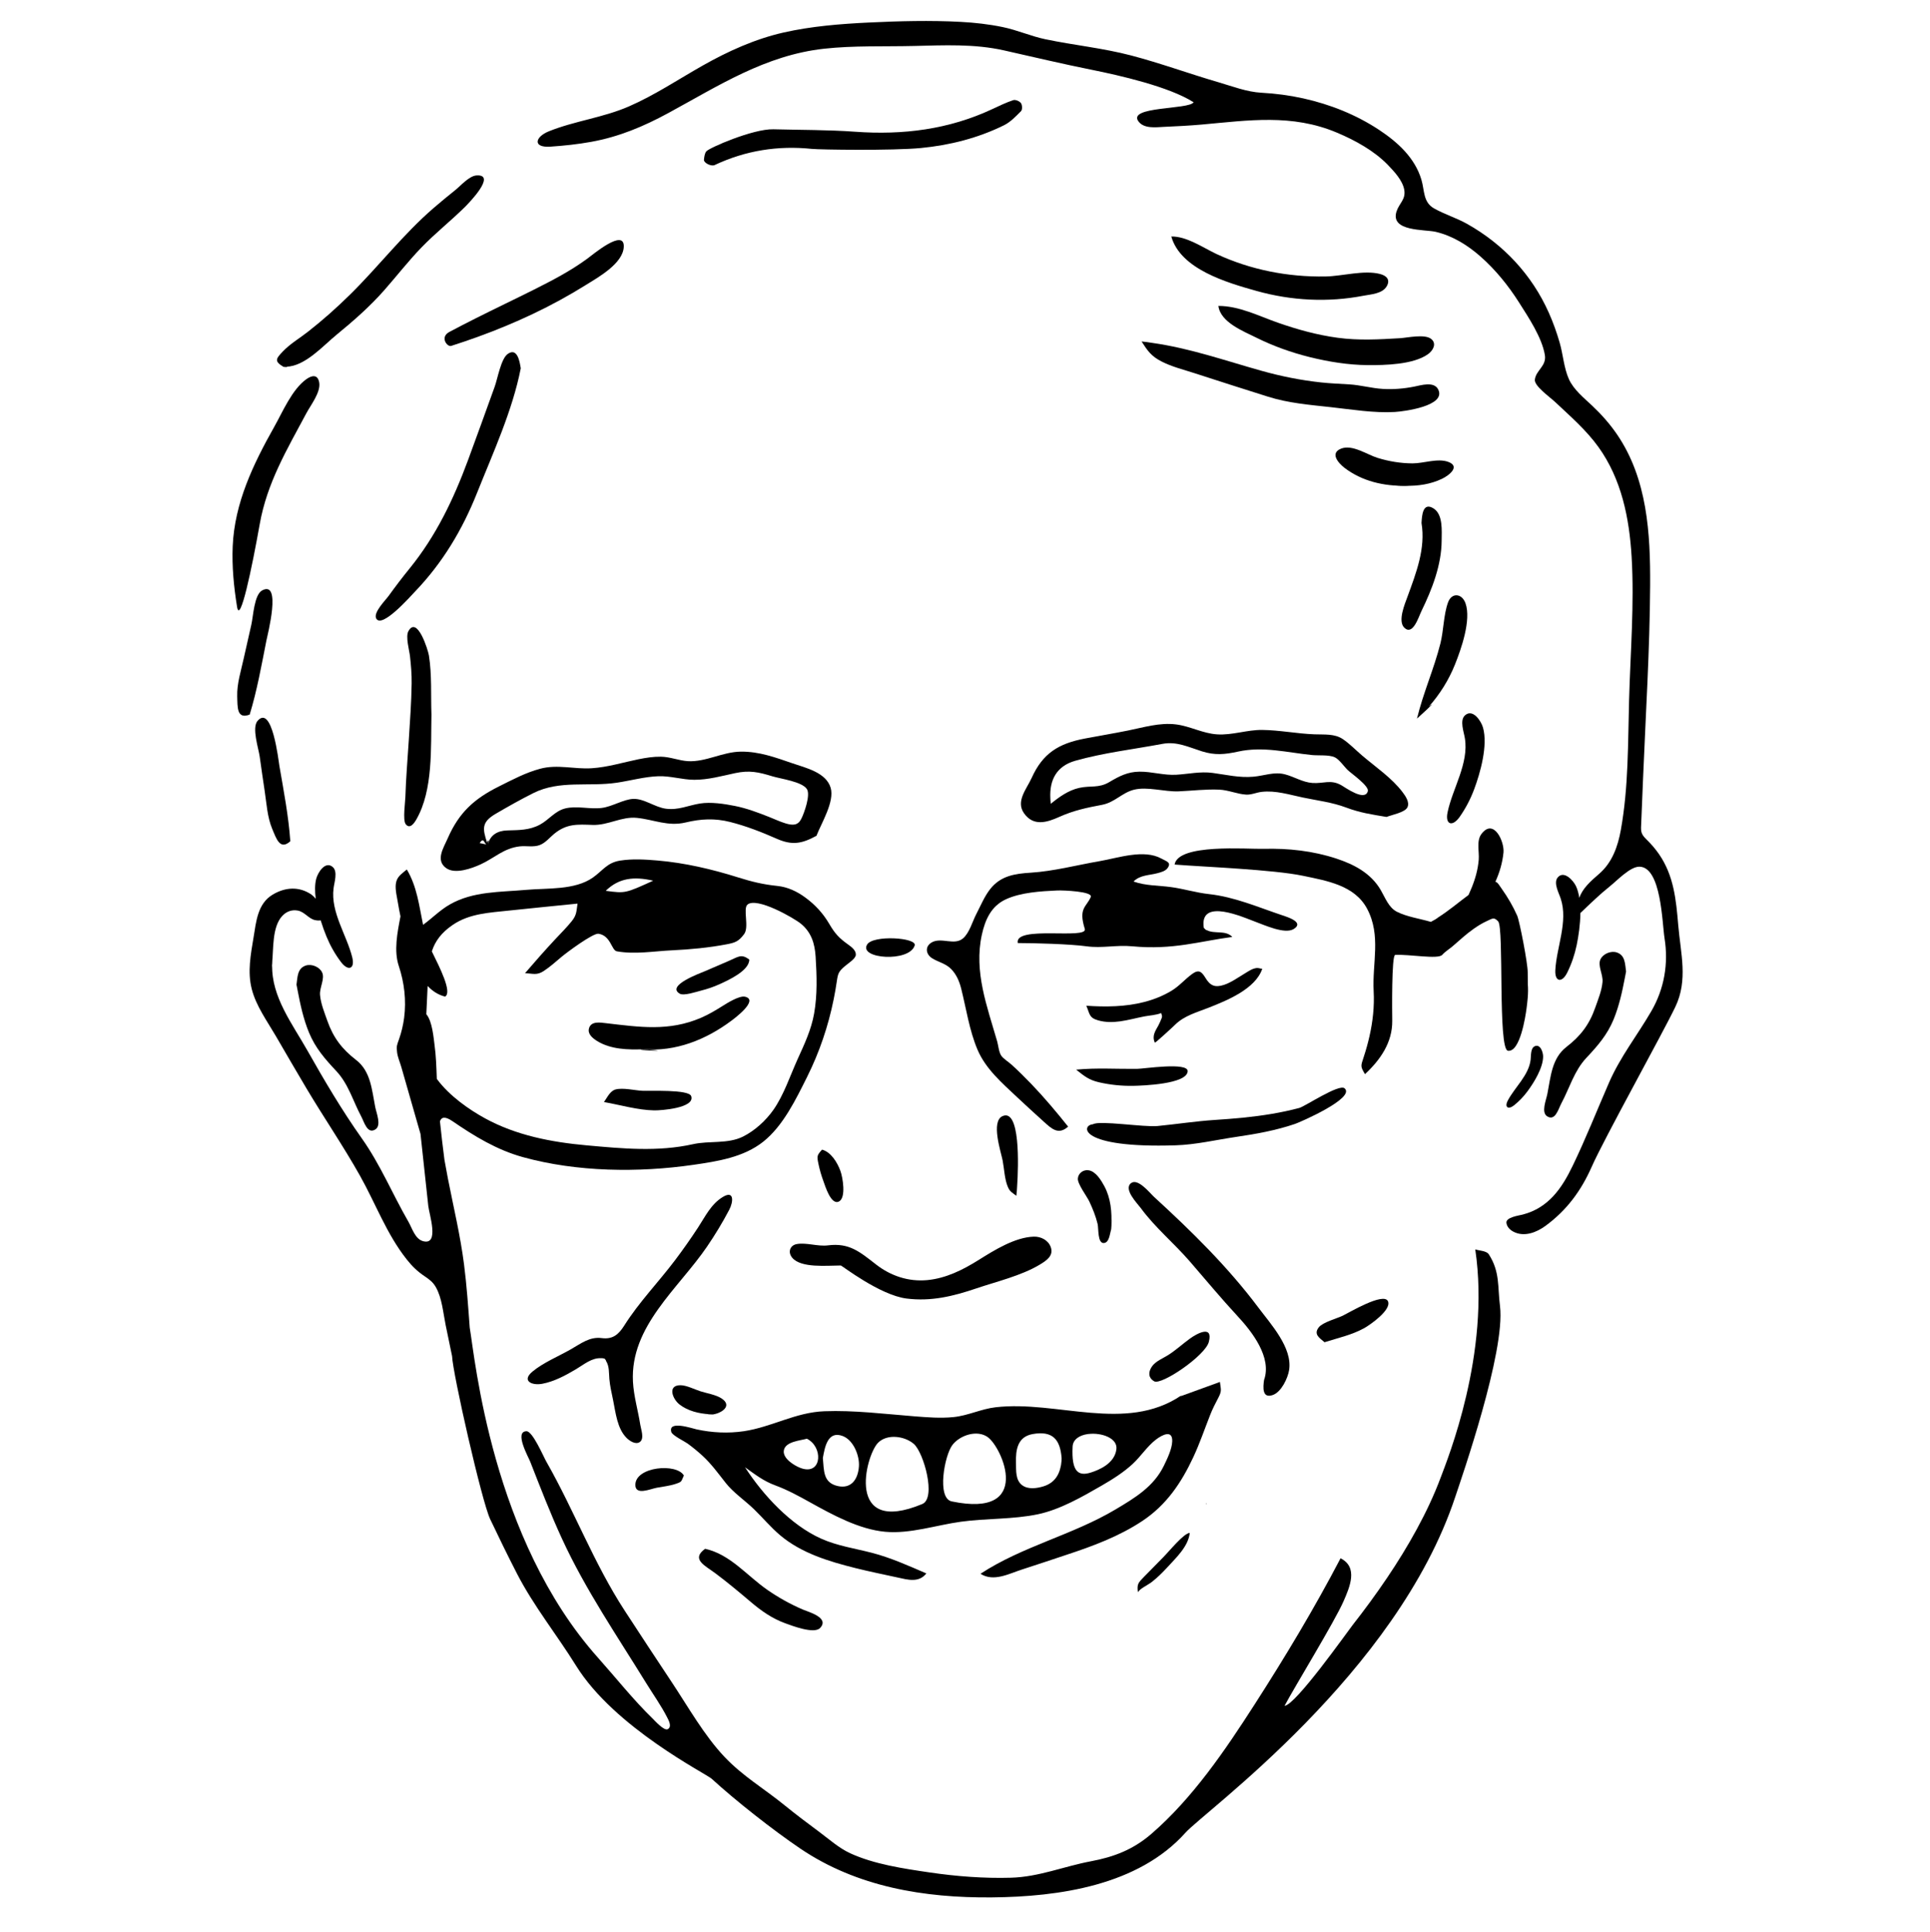 <?xml version="1.0" encoding="utf-8"?>
<!-- Generator: Adobe Illustrator 16.0.0, SVG Export Plug-In . SVG Version: 6.00 Build 0)  -->
<!DOCTYPE svg PUBLIC "-//W3C//DTD SVG 1.1//EN" "http://www.w3.org/Graphics/SVG/1.1/DTD/svg11.dtd">
<svg version="1.1" id="Layer_1" xmlns="http://www.w3.org/2000/svg" xmlns:xlink="http://www.w3.org/1999/xlink" x="0px" y="0px"
	 width="334.536px" height="334.9px" viewBox="0 0 334.536 334.9" enable-background="new 0 0 334.536 334.9" xml:space="preserve">
<g>
	<path d="M175.645,17.358c-1.236,0.407-2.42,0.983-3.604,1.536c-7.568,3.552-15.528,4.543-23.809,3.943
		c-4.719-0.342-9.462-0.299-14.195-0.426c-3.496-0.092-11.147,3.229-11.617,3.836c-0.287,0.373-0.35,0.956-0.402,1.455
		c-0.055,0.519,1.248,1.194,1.848,0.914c5.364-2.526,10.993-3.417,16.877-2.803c1.309,0.138,13.93,0.326,18.896-0.154
		c4.983-0.483,9.851-1.709,14.377-3.939c1.129-0.557,2.071-1.551,2.979-2.469c0.235-0.242,0.203-1.061-0.027-1.379
		C176.723,17.539,176.008,17.239,175.645,17.358z"/>
	<path d="M290.898,160.398c-0.369-4.381-0.758-8.578-3.325-12.307c-0.625-0.906-1.345-1.748-2.136-2.516
		c-1.142-1.105-1.015-1.49-0.944-3.16c0.104-2.53,0.207-5.059,0.312-7.588c0.457-11.09,1.159-22.215,1.221-33.312
		c0.052-9.055-0.478-18.489-5.739-26.204c-1.24-1.815-2.691-3.452-4.289-4.961c-1.438-1.352-3.228-2.788-4.054-4.619
		c-0.87-1.943-1.01-4.286-1.601-6.333c-0.512-1.766-1.129-3.502-1.879-5.18c-2.934-6.597-7.895-11.885-14.182-15.414
		c-1.836-1.029-3.908-1.65-5.721-2.68c-1.912-1.083-1.621-3.106-2.184-4.98c-1.133-3.786-4.09-6.475-7.287-8.598
		c-4.01-2.658-8.514-4.451-13.201-5.492c-2.408-0.533-4.805-0.844-7.264-0.979c-2.515-0.139-4.998-1.105-7.402-1.809
		c-5.076-1.479-10.057-3.314-15.17-4.654c-4.908-1.286-9.891-1.773-14.828-2.803c-2.521-0.526-4.896-1.598-7.434-2.12
		c-2.396-0.495-4.832-0.769-7.273-0.898c-5.269-0.284-10.664-0.139-15.931,0.114c-4.92,0.238-9.949,0.639-14.762,1.729
		c-4.957,1.125-9.642,3.252-14.051,5.748c-4.242,2.404-8.26,5.1-12.748,7.062c-4.509,1.966-9.382,2.508-13.879,4.316
		c-2.435,0.979-2.861,2.88,0.27,2.664c2.357-0.161,4.712-0.41,7.035-0.829c4.834-0.872,9.088-2.661,13.381-4.991
		c8.76-4.762,16.861-10.039,27.015-11.16c5.13-0.564,10.388-0.353,15.544-0.476c5.257-0.123,10.487-0.392,15.66,0.772
		c5.063,1.14,10.079,2.334,15.176,3.359c4.838,0.972,13.459,2.938,17.668,5.633c-0.813,1.303-11.597,0.661-9.535,3.35
		c0.978,1.267,3.009,0.975,4.367,0.913c2.185-0.096,4.373-0.207,6.556-0.399c8.151-0.729,15.645-1.893,23.45,1.398
		c3.129,1.316,6.429,3.125,8.812,5.579c1.103,1.137,2.55,2.685,2.851,4.281c0.326,1.732-0.854,2.347-1.326,3.794
		c-1.153,3.537,4.916,3.1,6.789,3.545c2.949,0.695,5.56,2.327,7.81,4.32c2.58,2.284,4.783,5.011,6.629,7.918
		c1.623,2.561,3.973,6.07,4.479,9.108c0.322,1.935-1.527,2.614-1.734,4.27c-0.139,1.103,2.588,3.007,3.566,3.929
		c2.615,2.465,5.357,4.834,7.465,7.772c3.99,5.56,5.344,12.299,5.744,19.022c0.484,8.172-0.211,16.555-0.438,24.734
		c-0.211,7.554-0.088,15.164-1.433,22.621c-0.516,2.868-1.502,5.66-3.771,7.614c-1.471,1.268-2.891,2.531-3.424,4.16
		c-0.119-0.73-0.293-1.418-0.564-2.006c-0.461-1.006-2.113-2.834-3.191-1.521c-0.779,0.949,0.242,2.724,0.537,3.679
		c1.303,3.959-0.74,8.405-0.943,12.385c-0.104,2.061,1.164,2.227,2.056,0.434c0.752-1.516,1.301-3.125,1.646-4.781
		c0.318-1.532,0.621-3.575,0.644-5.563c1.688-1.608,3.34-3.223,5.168-4.682c1.187-0.943,3.444-3.359,5.045-3.352
		c3.821,0.02,3.955,9.811,4.371,12.391c0.707,4.417-0.043,8.788-2.293,12.665c-2.438,4.201-5.375,7.89-7.334,12.394
		c-2.099,4.821-3.998,9.644-6.287,14.389c-1.896,3.938-4.203,7.31-8.679,8.474c-0.646,0.168-2.952,0.461-2.813,1.449
		c0.101,0.698,0.621,1.204,1.214,1.516c1.866,0.975,3.998,0.127,5.532-0.992c3.69-2.691,6.211-6.113,8.037-10.26
		c2.162-4.904,12.326-23.166,14.496-27.723C292.625,169.896,291.312,165.309,290.898,160.398z"/>
	<path d="M47.155,166.985c-0.009,0.129,0.014,0.252,0.01,0.379C47.211,166.788,47.252,166.04,47.155,166.985z"/>
	<path d="M114.549,131.183c-1.299-0.021-2.588,0.185-3.859,0.44c-2.708,0.551-5.341,1.38-8.113,1.561
		c-3.05,0.199-5.926-0.718-8.943,0.088c-2.527,0.672-4.809,1.901-7.131,3.057c-4.31,2.145-6.943,4.531-8.895,9.002
		c-0.726,1.666-2.166,3.802-0.27,5.168c1.548,1.113,4.436,0.055,5.984-0.655c2.385-1.095,4.008-2.804,6.772-3.114
		c1.146-0.131,2.37,0.184,3.464-0.23c1.01-0.385,1.713-1.305,2.527-1.967c2.181-1.77,4.031-1.615,6.658-1.523
		c2.657,0.093,5.022-1.501,7.668-1.221c2.98,0.313,5.356,1.527,8.426,0.799c2.656-0.635,5.049-0.762,7.726-0.085
		c2.738,0.69,5.472,1.755,8.052,2.896c2.68,1.188,4.359,0.885,6.908-0.503c0.833-2.181,3.165-5.909,2.461-8.313
		c-0.779-2.668-4.324-3.463-6.597-4.246c-2.974-1.021-5.783-2.066-8.981-2.031c-3.158,0.038-6.049,1.82-9.156,1.654
		C117.657,131.859,116.185,131.207,114.549,131.183z M83.134,146.156c0.722-1.053,0.729-0.062,1.163,0.237
		C83.907,146.316,83.522,146.236,83.134,146.156z M127.42,134.033c2.484-0.53,4.056-0.188,6.455,0.549
		c1.463,0.449,5.177,0.918,5.998,2.234c0.627,0.998-0.438,4.051-0.976,5.131c-0.587,1.174-1.467,1.174-2.728,0.799
		c-0.979-0.293-1.93-0.754-2.879-1.125c-1.92-0.758-3.859-1.49-5.888-1.896c-1.862-0.373-4.186-0.727-6.079-0.423
		c-2.074,0.334-3.721,1.183-5.902,0.897c-1.881-0.244-3.747-1.75-5.609-1.701c-1.693,0.047-3.679,1.338-5.51,1.568
		c-2.085,0.264-4.316-0.416-6.336,0.088c-1.786,0.444-2.823,1.98-4.397,2.817c-1.847,0.983-3.651,0.931-5.668,0.995
		c-1.651,0.055-2.94,0.771-3.352,2.484h-0.005v-0.004c0.005,0,0.005,0.004,0.005,0.004c0.272-1.142-0.05-0.754-0.123-0.373
		c-0.787-2.403-0.995-3.545,1.521-5.012c2.143-1.252,4.301-2.473,6.521-3.582c4.554-2.273,9.5-1.061,14.441-1.789
		c2.358-0.351,4.854-1.049,7.221-1.125c2.089-0.07,4.119,0.609,6.205,0.617C122.717,135.199,125.11,134.527,127.42,134.033z"/>
	<path d="M188.07,128.031c-4.598,0.871-7.315,2.558-9.25,6.838c-0.86,1.906-2.78,4.021-1.334,6.103
		c1.63,2.339,3.976,1.617,6.13,0.646c2.454-1.108,4.776-1.598,7.407-2.092c2.192-0.416,3.431-2.074,5.502-2.611
		c2.345-0.604,5.312,0.38,7.771,0.275c2.35-0.1,4.69-0.398,7.047-0.296c1.59,0.073,3.109,0.769,4.635,0.86
		c0.926,0.059,1.773-0.364,2.699-0.473c2.445-0.287,4.826,0.496,7.191,0.986c2.495,0.52,5.062,0.825,7.465,1.73
		c2.403,0.906,4.475,1.211,7.004,1.63c0.826-0.343,3.186-0.769,3.617-1.667c0.432-0.895-0.355-1.985-0.859-2.653
		c-1.834-2.427-4.668-4.351-6.973-6.31c-1.105-0.94-2.189-2.077-3.396-2.885c-1.41-0.939-3.172-0.744-4.892-0.81
		c-3.024-0.11-6.03-0.726-9.047-0.761c-2.651-0.03-5.176,0.941-7.824,0.769c-2.496-0.161-4.676-1.421-7.123-1.725
		c-2.84-0.354-5.575,0.515-8.33,1.063C193.036,127.148,190.545,127.562,188.07,128.031z M208.342,130.255
		c2.238,0.71,3.992,0.541,6.242,0.046c4.371-0.956,8.494,0.156,12.838,0.596c1.121,0.11,2.897-0.076,3.922,0.379
		c0.77,0.346,1.648,1.637,2.27,2.231c0.59,0.567,3.725,2.757,3.479,3.651c-0.508,1.854-3.903-0.642-4.61-1.037
		c-1.844-1.036-3.08-0.245-5-0.383c-1.683-0.119-3.137-1.071-4.741-1.494c-1.894-0.496-3.609,0.246-5.507,0.41
		c-2.455,0.211-4.649-0.342-7.055-0.66c-2.128-0.284-4.171,0.195-6.281,0.318c-2.187,0.131-4.235-0.557-6.397-0.533
		c-2.043,0.022-3.51,0.787-5.215,1.801c-1.847,1.103-3.252,0.572-5.232,1.014c-1.859,0.415-3.469,1.57-4.916,2.754
		c-0.051-0.384-0.072-0.703-0.08-0.994c-0.154-3.104,1.057-5.541,4.328-6.467c4.898-1.387,10.127-1.992,15.125-2.93
		C203.973,128.5,205.988,129.51,208.342,130.255z"/>
	<path d="M197.877,59.199c1.039,1.628,1.662,2.55,3.479,3.479c1.77,0.906,3.789,1.398,5.676,2.013
		c4.242,1.382,8.498,2.734,12.756,4.078c3.564,1.125,7.201,1.413,10.902,1.82c3.637,0.399,7.418,1.04,11.082,0.833
		c1.48-0.084,9.039-1.029,7.496-3.943c-0.742-1.402-2.957-0.688-4.129-0.457c-1.812,0.36-3.637,0.511-5.479,0.399
		c-1.943-0.119-3.812-0.661-5.75-0.783c-1.632-0.104-3.261-0.158-4.89-0.335c-3.506-0.376-6.974-1.071-10.367-2.023
		c-6.42-1.801-12.44-3.928-19.026-4.85C199.213,59.356,198.654,59.279,197.877,59.199z"/>
	<path d="M90.265,63.853c-0.165-1.045-0.562-3.706-2.269-2.484c-1.156,0.825-1.748,4.281-2.244,5.656
		c-1.543,4.258-3.061,8.521-4.635,12.768C78.601,86.582,75.58,92.91,70.992,98.56c-1.261,1.552-2.467,3.134-3.634,4.755
		c-0.542,0.752-2.688,2.875-2.149,3.904c0.959,1.839,5.963-3.859,6.781-4.716c4.77-5,8.155-10.664,10.701-17.058
		C85.458,78.51,88.833,71.179,90.265,63.853z"/>
	<path d="M45.018,90.871c1.275-7.185,4.708-12.906,8.087-19.234c0.741-1.39,2.515-3.644,2.228-5.311
		c-0.254-1.471-1.274-1.271-2.228-0.591c-2.496,1.789-4.097,5.652-5.583,8.286c-3.628,6.443-6.861,13.168-7.186,20.675
		c-0.148,3.514,0.193,7.031,0.754,10.5C41.601,108.355,43.644,98.605,45.018,90.871z"/>
	<path d="M49.139,63.599c0.775,0.073,0.732,0.023,0.514-0.026c3.241-0.081,6.371-3.648,8.66-5.519
		c2.93-2.396,5.791-4.903,8.299-7.749c2.165-2.462,4.162-5.042,6.443-7.403c2.369-2.458,5.038-4.562,7.465-6.95
		c0.641-0.63,5.648-5.733,2.102-5.542c-1.299,0.073-2.75,1.782-3.717,2.554c-1.279,1.021-2.543,2.062-3.779,3.13
		c-5.279,4.562-9.484,10.088-14.441,14.969c-2.322,2.288-4.762,4.462-7.334,6.47c-1.424,1.114-3.041,2.059-4.297,3.368
		C47.772,62.236,47.538,62.632,49.139,63.599z"/>
	<path d="M239.223,47.503c-2.791-0.733-6.582,0.38-9.457,0.43c-6.506,0.111-12.984-1.141-18.895-3.897
		c1.354,0.634,5.528,2.596-0.074-0.031c-0.438-0.207-0.375-0.176-0.078-0.042c-2.357-1.125-5.068-3.007-7.689-2.964
		c1.586,5.668,9.65,8.006,14.781,9.442c6.031,1.689,12.363,2.02,18.52,0.829c1.308-0.253,3.275-0.33,4.039-1.647
		C240.995,48.543,240.411,47.813,239.223,47.503z"/>
	<path d="M210.872,44.039c-0.06-0.027-0.105-0.05-0.152-0.073c0.025,0.012,0.053,0.026,0.08,0.042
		C210.822,44.015,210.85,44.027,210.872,44.039z"/>
	<path d="M231.866,58.557c-3.546-0.479-6.98-1.429-10.353-2.61c-3.394-1.188-6.714-2.911-10.322-2.911
		c0.343,2.834,4.334,4.389,6.595,5.511c2.934,1.455,6.03,2.564,9.207,3.355c3.286,0.814,6.692,1.367,10.079,1.395
		c2.988,0.022,7.878-0.081,10.431-1.882c0.897-0.634,1.561-1.832,0.592-2.638c-1.105-0.922-4.145-0.224-5.422-0.146
		C239.027,58.849,235.51,59.05,231.866,58.557z"/>
	<path d="M101.754,44.876c-2.899,2.12-6.041,3.752-9.243,5.356c-3.337,1.675-6.712,3.271-10.045,4.95
		c-1.532,0.771-3.062,1.559-4.577,2.365c-1.701,0.906-0.361,2.635,0.307,2.423c1.532-0.491,3.062-1.01,4.574-1.555
		c3.268-1.183,6.48-2.508,9.619-4.001c3.141-1.494,6.205-3.161,9.154-5.004c2.101-1.31,6.451-3.71,6.578-6.612
		C108.267,39.48,102.704,44.184,101.754,44.876z"/>
	<path d="M271.521,181.499c-2.539,1.959-2.724,5.15-3.308,8.139c-0.211,1.082-1.121,3.209-0.026,3.896
		c1.397,0.875,1.929-1.275,2.459-2.268c1.42-2.65,2.211-5.611,4.312-7.854c1.961-2.093,3.633-3.992,4.74-6.69
		c0.951-2.318,1.486-4.775,1.955-7.234c0.059-0.283,0.119-0.617,0.203-1.057c-0.188-1.3-0.119-2.825-1.625-3.316
		c-0.979-0.318-2.35,0.219-2.812,1.193c-0.522,1.1,0.47,2.635,0.355,3.922c-0.131,1.516-0.76,3.026-1.26,4.453
		C275.488,177.622,273.971,179.606,271.521,181.499z"/>
	<path d="M55.833,168.579c-0.461-0.973-1.836-1.514-2.815-1.195c-1.505,0.492-1.437,2.023-1.624,3.318
		c0.081,0.436,0.146,0.766,0.204,1.055c0.468,2.457,1.002,4.914,1.955,7.234c1.108,2.699,2.78,4.6,4.741,6.693
		c2.102,2.237,2.893,5.198,4.312,7.852c0.53,0.986,1.061,3.141,2.458,2.266c1.095-0.688,0.185-2.812-0.026-3.895
		c-0.588-2.988-0.772-6.182-3.307-8.141c-2.449-1.89-3.967-3.877-4.996-6.816c-0.499-1.426-1.129-2.939-1.259-4.455
		C55.364,171.211,56.351,169.676,55.833,168.579z"/>
	<path d="M70.267,138.164c-0.022,0.854-0.472,3.998,0.042,4.693c0.727,0.985,1.501-0.174,1.852-0.783
		c2.953-5.131,2.496-12.478,2.625-18.188c-0.123-3.371,0.092-6.904-0.438-10.24c-0.157-0.99-2.039-6.979-3.562-4.214
		c-0.519,0.94,0.168,3.33,0.279,4.315c0.174,1.578,0.312,3.15,0.288,4.742c-0.046,3.299-0.292,6.605-0.499,9.896
		C70.651,131.644,70.364,134.904,70.267,138.164z"/>
	<path d="M243.607,84.213C239.146,84.304,246.432,84.298,243.607,84.213L243.607,84.213z"/>
	<path d="M251.032,80.073c-1.841-0.68-4.271,0.269-6.201,0.261c-2.062-0.011-4.105-0.349-6.07-0.959
		c-1.807-0.562-4.352-2.362-6.291-1.602c-2.02,0.791-0.469,2.538,0.605,3.355c3.034,2.305,6.778,3.161,10.536,3.088
		c2.17,0.062,4.367-0.265,6.332-1.206C251.195,82.412,253.167,80.86,251.032,80.073z"/>
	<path d="M243.424,108.83c1.479,1.426,2.469-1.877,2.961-2.891c1.836-3.768,3.484-7.994,3.502-12.239
		c0.008-1.65,0.262-4.492-1.387-5.545c-1.908-1.217-2.031,1.271-2.105,2.512c0.734,4.428-0.93,8.658-2.416,12.74
		C243.504,104.715,242.23,107.682,243.424,108.83z"/>
	<path d="M44.65,124.967c-1.041,1.189,0.165,4.766,0.365,6.201c0.28,1.988,0.562,3.982,0.864,5.968
		c0.326,2.14,0.453,4.521,1.294,6.528c0.737,1.759,1.354,3.785,3.149,2.181c-0.304-4.37-1.148-8.729-1.89-13.044
		C48.271,131.841,47.177,122.07,44.65,124.967z"/>
	<path d="M45.45,102.349c-1.398,0.74-1.552,4.509-1.879,5.925c-0.449,1.959-0.898,3.918-1.328,5.883
		c-0.461,2.117-1.195,4.383-1.125,6.56c0.061,1.905-0.088,4.021,2.162,3.164c1.278-4.188,2.051-8.56,2.902-12.856
		C46.372,110.059,48.843,100.549,45.45,102.349z"/>
	<path d="M250.988,104.449c-0.771,2.144-0.752,4.854-1.315,7.097c-1.113,4.424-2.998,8.612-4.06,13.032
		c3.041-2.741,2.89-2.76,2.06-2.076c1.899-2.146,3.438-4.598,4.512-7.27c1.086-2.703,2.865-7.754,1.836-10.648
		C253.396,102.841,251.627,102.683,250.988,104.449z"/>
	<path d="M260.532,148.549C260.497,148.896,260.484,149.035,260.532,148.549L260.532,148.549z"/>
	<path d="M260.639,147.457c-0.008,0.089-0.021,0.195-0.035,0.334c-0.016,0.174-0.029,0.312-0.041,0.435
		C260.588,147.961,260.616,147.673,260.639,147.457z"/>
	<path d="M253,141.633c1.037-1.475,1.875-3.076,2.508-4.762c1.088-2.896,2.424-7.661,1.545-10.744
		c-0.322-1.133-1.764-3.322-3.115-2.116c-0.975,0.872-0.188,2.903-0.029,3.959c0.729,4.374-2.145,8.722-3,12.876
		C250.467,142.996,251.775,143.371,253,141.633z"/>
	<path d="M262.459,191.606c0.858-0.691,1.625-1.494,2.283-2.379c1.135-1.521,2.729-4.103,2.733-6.062
		c0.004-0.724-0.474-2.254-1.476-1.774c-0.723,0.35-0.604,1.68-0.69,2.327c-0.313,2.699-2.742,4.773-3.955,7.072
		C260.734,191.978,261.438,192.424,262.459,191.606z"/>
	<path d="M261.372,182.161c2.106,0.311,3.057-5.988,3.231-7.344c0.119-0.912,0.356-2.639,0.219-4.193
		c0.005-0.998-0.021-1.801-0.018-2.064c0.018-1.537-1.419-8.887-1.812-9.79c-0.728-1.654-1.646-3.217-2.691-4.688
		c-0.5-0.703-0.672-1.092-1.096-1.223c0.729-1.604,1.229-3.312,1.401-5.067c0.187-1.854-1.683-6.025-3.812-3.222
		c-0.914,1.201-0.361,3.07-0.478,4.465c-0.14,1.697-0.588,3.299-1.228,4.869c-0.106,0.262-0.321,0.727-0.537,1.248
		c-1.75,1.299-3.418,2.719-5.26,3.892c-0.213,0.18-0.594,0.43-1.271,0.778c-1.854-0.553-4.16-0.875-5.883-1.752
		c-1.423-0.721-2.007-2.391-2.813-3.776c-1.697-2.908-4.595-4.429-7.691-5.45c-4.061-1.336-8.342-1.801-12.6-1.688
		c-2.855,0.078-14.834-0.947-15.431,2.728c5.242,0.411,17.106,0.868,22.271,1.95c4.142,0.871,8.943,1.646,11.105,5.73
		c2.453,4.635,0.855,9.395,1.125,14.299c0.143,2.621-0.15,5.248-0.73,7.807c-0.274,1.213-0.612,2.414-1.002,3.6
		c-0.514,1.572-0.584,1.576,0.229,2.951c2.66-2.486,4.769-5.49,4.724-9.266c-0.017-1.383-0.132-11.363,0.51-11.406
		c2.408-0.146,7.428,0.805,8.146-0.004c0.496-0.561,1.261-1.029,1.836-1.52c1.177-1.014,2.312-2.079,3.582-2.973
		c0.72-0.506,1.459-0.971,2.259-1.34c1.067-0.492,1.291-0.76,2.026,0.02C260.723,160.836,259.613,181.903,261.372,182.161z"/>
	<path d="M258.096,217.506c0.09,0.136,0.246,0.377,0.357,0.556C258.377,217.942,258.273,217.776,258.096,217.506z"/>
	<path d="M258.454,218.058C258.646,218.356,258.588,218.267,258.454,218.058L258.454,218.058z"/>
	<path d="M258.055,217.446L258.055,217.446c0.02,0.025,0.021,0.039,0.041,0.061C258.086,217.489,258.066,217.458,258.055,217.446z"
		/>
	<path d="M258.055,217.442C258.004,217.366,258.02,217.385,258.055,217.442c-0.4-0.611-1.73-0.629-2.34-0.84
		c2.666,18.047-4.842,36.451-5.99,39.535c-2.23,5.995-5.689,12.055-9.262,17.354c-1.896,2.813-3.912,5.562-6.006,8.231
		c-0.982,1.26-9.906,13.904-11.801,14.004c1.784-3.354,8.704-14.641,10.227-18.131c1.045-2.4,2.604-5.897-0.521-7.443
		c-4.578,8.744-9.555,17.027-14.893,25.334c-5.084,7.914-10.727,16.247-17.908,22.452c-3.131,2.702-6.445,3.985-10.453,4.737
		c-4.682,0.881-9.029,2.715-13.859,2.854c-4.733,0.135-9.539-0.238-14.217-0.931c-4.471-0.659-9.521-1.407-13.66-3.309
		c-1.97-0.906-3.689-2.463-5.426-3.748c-2-1.481-3.988-2.984-5.925-4.555c-3.667-2.988-7.192-4.988-10.444-8.414
		c-3.507-3.697-6.302-8.674-9.127-12.926c-2.742-4.123-5.461-8.265-8.164-12.414c-5.35-8.213-8.732-17.318-13.572-25.812
		c-0.537-0.945-2.391-5.326-3.463-5.299c-2.153,0.057,0.354,4.5,0.664,5.299c1.764,4.496,3.5,9.012,5.526,13.398
		c4.085,8.848,9.513,16.762,14.604,25.029c1.205,1.953,2.596,3.897,3.629,5.948c0.203,0.406,0.867,1.562,0.061,1.982
		c-0.633,0.329-2.254-1.494-2.58-1.812c-3.397-3.297-6.332-7.025-9.484-10.559c-18.409-20.605-21.332-51.84-22.25-57.252
		c-0.269-3.654-0.521-7.312-0.986-10.951c-0.641-5.006-1.812-9.879-2.784-14.826c-0.215-1.094-0.407-2.195-0.61-3.295
		c-0.287-2.227-0.553-4.453-0.782-6.686c0.229-0.697,0.825-0.947,2.165-0.029c3.83,2.625,7.707,4.992,12.228,6.24
		c9.347,2.584,20.015,2.715,29.556,1.328c4.187-0.607,8.68-1.301,12.09-4.008c3.451-2.74,5.666-7.359,7.599-11.226
		c2.131-4.271,3.667-8.793,4.612-13.476c0.211-1.039,0.392-2.088,0.545-3.141c0.195-1.352,0.342-1.682,1.387-2.58
		c0.583-0.504,1.881-1.291,1.908-1.988c0.031-0.766-0.76-1.355-1.294-1.738c-1.595-1.137-2.3-1.875-3.329-3.633
		c-1.057-1.806-2.408-3.269-4.094-4.517c-1.459-1.08-3.088-1.858-4.908-2.043c-2.415-0.246-4.416-0.729-6.743-1.463
		c-4.535-1.429-9.276-2.542-14.021-2.944c-2.115-0.182-4.354-0.318-6.465,0.016c-2.271,0.359-2.984,1.713-4.721,2.938
		c-3.145,2.215-7.914,1.805-11.566,2.135c-4.535,0.41-9.178,0.219-13.229,2.529c-1.725,0.984-3.057,2.385-4.646,3.533
		c-0.676-3.287-1.043-6.62-2.817-9.596c-0.933,0.807-1.739,1.226-1.905,2.504c-0.134,1.045,0.23,2.404,0.389,3.422
		c0.114,0.74,0.271,1.475,0.418,2.207c-0.549,2.83-1.172,5.969-0.293,8.598c0.961,2.881,1.317,5.969,0.926,8.982
		c-0.166,1.264-0.461,2.512-0.883,3.709c-0.379,1.071-0.469,1.185-0.338,2.289c0.101,0.83,0.508,1.748,0.737,2.549
		c0.986,3.418,1.97,6.832,2.938,10.258c0.125,0.441,0.252,0.888,0.384,1.328c0.444,4.162,0.909,8.326,1.348,12.488
		c0.146,1.407,1.97,6.819-0.853,6.12c-1.44-0.356-1.936-2.245-2.584-3.37c-2.75-4.769-4.881-9.943-8.068-14.439
		c-3.463-4.893-6.505-10.045-9.449-15.26c-2.582-4.569-6.24-9.312-6.105-14.781c-0.042,0.539-0.084,0.923-0.012-0.379
		c0.261-2.424-0.031-6.229,1.75-8.161c0.719-0.779,1.666-1.133,2.707-0.938c1.19,0.223,1.885,1.434,3.006,1.656
		c0.404,0.08,0.715,0.084,0.953,0.032c0.326,1.058,0.691,2.048,1.033,2.869c0.649,1.562,1.486,3.041,2.512,4.39
		c1.209,1.594,2.427,1.197,1.936-0.812c-0.945-3.869-3.781-7.854-3.245-11.988c0.111-0.995,0.783-2.93-0.161-3.717
		c-1.31-1.087-2.584,1.019-2.854,2.089c-0.25,1.006-0.234,2.196-0.073,3.428c-0.265-0.311-0.526-0.568-0.737-0.713
		c-2.135-1.467-4.57-1.302-6.742,0.008c-2.604,1.566-2.851,4.668-3.303,7.41c-0.492,2.958-1.068,5.967-0.318,8.924
		c0.752,2.969,2.676,5.588,4.197,8.203c1.762,3.022,3.51,6.059,5.303,9.063c3.029,5.092,6.39,9.99,9.289,15.16
		c2.729,4.869,4.593,10.08,8.099,14.5c0.979,1.235,1.854,2.062,3.103,2.905c0.812,0.55,1.43,1.007,1.928,1.882
		c1.076,1.891,1.269,4.481,1.697,6.565c0.369,1.795,0.741,3.588,1.114,5.385c0.115,3.011,5.153,25.222,6.604,28.267
		c1.514,3.178,3.046,6.347,4.662,9.474c2.918,5.649,6.867,10.522,10.227,15.932c6.708,10.801,22.537,18.711,23.508,19.604
		c4.17,3.82,10.625,8.896,15.36,12.101c9.838,6.657,21.508,8.569,33.192,8.463c11.653-0.105,25.387-2.07,33.575-11.222
		c3.361-3.756,36.593-27.582,46.75-58.19c1.113-3.353,8.714-25.17,7.767-33.07C259.57,223.086,260.027,220.487,258.055,217.442
		L258.055,217.442z M113.221,152.679c-4.846,2.209-4.846,2.209-8.227,1.756C107.284,152.195,109.899,151.916,113.221,152.679z
		 M75.309,181.049c-0.139-0.985-0.361-4.008-1.413-5.219c0.069-1.631,0.153-3.269,0.229-4.897c0.814,0.858,1.791,1.539,3.031,1.84
		c1.262-0.742-0.938-5.056-2.305-7.838c0.58-1.784,1.646-3.237,3.609-4.581c2.922-2.005,6.412-2.128,9.83-2.5
		c3.937-0.431,7.881-0.791,11.819-1.201c-0.206,1.319-0.126,1.942-0.983,3.018c-0.891,1.117-1.938,2.143-2.91,3.188
		c-1.786,1.917-3.502,3.868-5.207,5.852c1.375,0.07,2.047,0.412,3.232-0.367c1.084-0.711,2.077-1.598,3.062-2.432
		c0.96-0.814,5.506-4.178,6.438-4.035c2.146,0.329,2.243,2.878,3.18,3.048c3.138,0.562,6.375-0.021,9.555-0.174
		c3.184-0.152,6.371-0.449,9.504-1.047c1.417-0.273,2.055-0.48,3.012-1.779c0.897-1.222-0.246-4.399,0.567-5.097
		c1.604-1.375,8.037,2.31,9.258,3.308c1.824,1.49,2.412,3.441,2.558,5.724c0.207,3.268,0.314,6.619-0.262,9.854
		c-0.494,2.802-1.678,5.302-2.846,7.873c-1.307,2.879-2.393,6.228-4.212,8.824c-1.302,1.854-3.222,3.608-5.257,4.627
		c-2.649,1.323-5.829,0.688-8.663,1.319c-6.121,1.363-12.242,0.763-18.443,0.205c-6.083-0.547-12.215-1.721-17.625-4.686
		c-2.745-1.502-6.19-3.891-8.353-6.836C75.642,185.024,75.584,183.01,75.309,181.049z"/>
	<path d="M211.225,242.229c0.596-1.152,0.377-1.379,0.23-2.65c-2.285,0.83-4.564,1.664-6.853,2.492
		c0.067-0.062,0.135-0.123,0.207-0.18c-0.017,0.004-0.029,0.008-0.041,0.008c-0.013,0.012-0.022,0.021-0.035,0.039
		c-9.631,6.492-21.517,0.787-32.168,2.031c-2.502,0.288-4.758,1.448-7.283,1.702c-2.267,0.229-4.531,0.041-6.789-0.135
		c-5.149-0.404-10.445-1.076-15.61-0.879c-5.003,0.19-9.116,2.743-13.958,3.463c-2.723,0.401-5.506,0.262-8.19-0.322
		c-0.795-0.174-4.973-1.614-4.374,0.457c0.178,0.604,2.327,1.638,2.83,2.007c0.883,0.646,1.736,1.344,2.547,2.086
		c1.577,1.448,2.745,3.082,4.062,4.75c1.316,1.67,3.318,3.02,4.869,4.521c1.543,1.491,2.93,3.172,4.572,4.553
		c3.676,3.099,8.479,4.539,13.061,5.683c2.4,0.6,4.826,1.088,7.242,1.617c1.77,0.385,3.713,0.979,5.025-0.699
		c-3.095-1.332-6.193-2.734-9.466-3.578c-2.957-0.766-5.959-1.191-8.774-2.451c-5.271-2.357-10.08-7.564-13.193-12.375
		c1.747,1.24,3.168,2.381,5.261,3.148c2.085,0.768,4.04,1.836,5.979,2.914c3.916,2.174,8.521,4.709,13.06,5.123
		c4.315,0.395,8.863-1.16,13.125-1.744c4.399-0.604,9.03-0.383,13.362-1.297c3.816-0.806,7.656-3.015,11.015-4.953
		c1.908-1.105,3.802-2.289,5.422-3.795c1.394-1.295,2.484-3.025,3.992-4.185c1.164-0.892,2.903-1.729,2.834,0.291
		c-0.045,1.358-0.871,3.045-1.459,4.256c-1.758,3.604-5.006,5.552-8.34,7.537c-7.484,4.463-16.154,6.39-23.437,11.172
		c2.289,1.459,4.935-0.021,7.246-0.758c2.576-0.82,5.133-1.697,7.703-2.545c4.559-1.502,9.102-3.191,13.121-5.863
		c4.158-2.767,6.73-6.578,8.82-11.053c1.113-2.382,1.949-4.854,2.91-7.291C210.163,244.252,210.695,243.254,211.225,242.229z
		 M138.638,254.444c-1.044-0.422-2.957-1.613-2.776-2.949c0.215-1.59,2.838-1.742,3.997-2.074c0.3,0.15,0.435,0.242,0.507,0.312
		C142.743,251.479,142.236,255.899,138.638,254.444z M145.167,257.616c-2.52-0.596-2.332-2.676-2.539-4.85
		c0.322-1.781,0.807-4.83,3.464-3.804c1.862,0.724,2.922,3.427,2.788,5.271C148.718,256.487,147.527,258.172,145.167,257.616z
		 M159.858,260.745c-13.402,5.568-9.838-8.389-7.68-10.602c1.574-1.617,4.639-1.201,6.232,0.192
		C160.116,251.844,162.323,259.722,159.858,260.745z M164.965,260.288c-2.615-0.545-1.26-8.002,0.138-9.803
		c1.302-1.674,4.235-2.65,6.083-1.359C173.725,250.896,179.172,263.252,164.965,260.288z M183.984,253.231
		c-0.135,2.084-0.976,3.797-3.129,4.451c-1.147,0.348-2.644,0.567-3.668-0.193c-1.192-0.891-1.045-2.516-1.082-3.879
		c-0.069-2.322,0.299-4.529,2.883-4.994c3.449-0.619,4.777,0.91,5.027,4.146C183.977,255.235,183.969,254.03,183.984,253.231z
		 M189.111,255.274c-2.188,0.703-3.414-0.092-3.19-4.49c0.063-1.27,1.219-1.965,2.606-2.168c0.076,0,0.14-0.004,0.166-0.016
		c2.265-0.269,5.058,0.729,4.817,2.645C193.193,253.803,190.344,254.877,189.111,255.274z M204.602,242.075
		c0.004-0.004,0.008-0.008,0.012-0.01C204.613,242.067,204.609,242.071,204.602,242.075
		C204.605,242.075,204.602,242.075,204.602,242.075z"/>
	<path d="M222.295,158.689c-4.246-1.418-8.271-3.195-12.764-3.688c-2.218-0.242-4.337-0.911-6.539-1.21
		c-2.187-0.301-4.406-0.215-6.515-0.969c1.172-1.164,2.742-1.053,4.213-1.459c0.588-0.162,1.328-0.354,1.701-0.883
		c0.68-0.969-0.166-1.134-1.067-1.629c-3.066-1.689-7.479-0.115-10.744,0.445c-3.979,0.684-7.898,1.742-11.938,1.997
		c-2.759,0.173-5.207,0.541-7.017,2.853c-1.014,1.299-1.662,2.915-2.42,4.366c-0.651,1.252-1.172,3.228-2.285,4.172
		c-1.505,1.277-3.716-0.226-5.368,0.668c-1.271,0.689-1.091,2.058-0.027,2.744c1.114,0.721,2.369,0.902,3.349,1.906
		c0.91,0.933,1.418,2.127,1.732,3.375c0.879,3.498,1.416,7.258,2.83,10.595c1.429,3.37,4.289,5.809,6.896,8.27
		c1.52,1.43,3.059,2.826,4.602,4.225c1.342,1.217,2.535,2.361,4.209,0.848c-2.031-2.549-4.131-5.045-6.385-7.397
		c-1.107-1.156-2.244-2.276-3.428-3.354c-0.47-0.426-1.429-1.033-1.779-1.551c-0.408-0.596-0.51-1.772-0.699-2.453
		c-1.752-6.086-4.066-12.1-2.666-18.5c0.576-2.623,1.621-4.983,4.186-6.162c2.607-1.194,6.058-1.391,8.879-1.521
		c1.025-0.047,6.244,0.162,5.816,1.137c-0.756,1.748-2.168,1.889-1.035,5.521c0.594,1.903-12.27-0.66-11.609,2.456
		c2.857,0,9.054,0.172,11.896,0.562c2.711,0.375,5.203-0.262,7.931,0c7.1,0.676,11.776-0.901,17.35-1.621
		c-1.18-1.248-3.1-0.453-4.424-1.181c-0.035,0.052-0.174-0.028-0.516-0.397c-0.826-5.377,7.065-1.731,9.055-1.01
		c1.481,0.537,4.967,2.146,6.506,1.229C226.124,159.922,223.307,159.027,222.295,158.689z"/>
	<path d="M125.313,207.497c-2.059,1.236-3.045,3.359-4.312,5.299c-1.271,1.943-2.606,3.844-4.008,5.699
		c-2.899,3.84-6.226,7.246-8.793,11.314c-0.977,1.549-1.99,2.409-3.891,2.166c-2.116-0.275-3.57,0.93-5.426,1.979
		c-2.112,1.198-4.713,2.272-6.578,3.819c-1.936,1.605-0.143,2.459,1.674,2.125c2.085-0.385,4.055-1.457,5.859-2.526
		c1.371-0.813,2.73-2.008,4.382-1.912c0.1-0.012,0.265,0,0.575,0.072c0.197,0.215,0.246,0.321,0.25,0.399
		c0.592,0.943,0.484,2.031,0.58,3.137c0.107,1.244,0.404,2.466,0.652,3.689c0.434,2.135,0.707,4.92,2.336,6.529
		c0.491,0.486,1.573,1.252,2.322,0.68c0.779-0.596,0.178-2.139,0.05-2.953c-0.388-2.492-1.137-4.953-1.271-7.477
		c-0.508-9.611,7.895-16.158,12.853-23.439c1.398-2.055,2.688-4.178,3.841-6.379C127.125,208.356,127.288,206.308,125.313,207.497z"
		/>
	<path d="M138.112,215.676c-1.166,0.203-1.625,1.408-0.768,2.398c1.551,1.795,5.956,1.321,8.402,1.315
		c0.149-0.008,6.766,5.152,11.396,5.73c4.266,0.533,8.061-0.391,12.078-1.754c3.526-1.195,7.803-2.197,11.002-4.121
		c1.182-0.711,2.435-1.547,1.916-3.029c-0.433-1.221-1.709-1.859-2.937-1.824c-3.256,0.088-6.881,2.361-9.541,4.027
		c-2.742,1.717-5.68,3.203-8.951,3.506c-3.237,0.301-6.309-0.725-8.855-2.707c-2.807-2.18-4.635-3.789-8.337-3.316
		C141.745,216.125,139.805,215.379,138.112,215.676z"/>
	<path d="M220.652,241.831c1.451-0.531,2.565-2.893,2.793-4.301c0.621-3.879-3.188-7.984-5.334-10.855
		c-5.272-7.037-11.616-13.266-18.088-19.189c-0.701-0.643-2.765-3.27-3.959-2.383c-1.403,1.047,1.104,3.556,1.649,4.304
		c2.5,3.409,5.748,6.077,8.513,9.266c2.756,3.181,5.422,6.406,8.284,9.492c2.517,2.711,5.986,7.153,4.595,11.074
		C218.928,240.444,218.729,242.532,220.652,241.831z"/>
	<path d="M203.668,177.667c1.61-1.594,3.756-2.15,5.815-2.961c3.136-1.236,8.138-3.244,9.312-6.758
		c-0.182,0.031-0.627-0.168-0.981-0.127c-0.772,0.092-1.396,0.553-2.039,0.938c-1.127,0.672-2.349,1.561-3.601,1.977
		c-1.606,0.531-2.424,0.119-3.215-1.188c-0.676-1.106-1.166-1.53-2.311-0.702c-1.256,0.909-2.23,2.104-3.594,2.922
		c-1.453,0.873-3.035,1.506-4.67,1.932c-3.279,0.854-6.727,0.887-10.084,0.66c0.621,1.453,0.447,2.082,2.076,2.543
		c1.244,0.35,2.516,0.334,3.785,0.162c1.409-0.197,2.789-0.584,4.188-0.854c0.93-0.176,2.043-0.219,2.939-0.592
		c-0.033,0.178,0.26,0.437,0.061,0.909c-0.184,0.438-0.332,0.824-0.564,1.253c-0.551,0.993-1.145,1.817-0.606,2.979
		C200.232,180.854,203.219,178.112,203.668,177.667z"/>
	<path d="M225.195,192.083c-1.59,0.422-3.202,0.76-4.821,1.033c-3.25,0.549-6.523,0.826-9.81,1.041
		c-3.323,0.219-6.606,0.73-9.922,1.055c-2.356,0.23-10.062-1.014-11.192-0.307c-2.064,0.139-2.604,4.195,14.329,3.65
		c3.507-0.109,6.992-0.943,10.47-1.455c3.471-0.509,6.877-1.115,10.215-2.25c0.879-0.302,10.562-4.498,8.594-6.181
		C232.092,187.858,226.211,191.813,225.195,192.083z"/>
	<path d="M132.997,275.614c-3.535-2.453-6.42-6.152-10.777-7.111c-2.512,1.82,0,2.914,1.762,4.236
		c2.107,1.578,4.137,3.268,6.145,4.973c1.843,1.566,3.709,2.879,6.006,3.713c1.145,0.414,4.969,1.896,6.01,0.814
		c1.712-1.787-2.009-2.785-2.984-3.203C136.991,278.106,134.928,276.954,132.997,275.614z"/>
	<path d="M190.486,187.627c1.953,0.449,3.976,0.654,5.979,0.615c1.527-0.031,9.281-0.281,9.4-2.523
		c0.084-1.631-7.568-0.43-8.779-0.418c-3.59,0.039-6.978-0.207-10.553,0.136C187.939,186.549,188.715,187.217,190.486,187.627z"/>
	<path d="M209.536,232.629c0.772-3.021-2.097-1.426-3.283-0.563c-1.258,0.914-2.398,1.973-3.713,2.817
		c-0.914,0.589-2.263,1.103-2.883,2.031c-0.646,0.963-0.64,1.928,0.395,2.549C201.295,240.209,208.926,235.022,209.536,232.629z"/>
	<path d="M229.588,232.69c2.309-0.732,4.729-1.254,6.869-2.433c0.969-0.534,4.805-3.184,4.123-4.674
		c-0.738-1.625-6.83,2.031-7.832,2.508c-1.054,0.5-3.453,1.134-4.15,2.009C227.635,231.31,228.708,231.95,229.588,232.69z"/>
	<path d="M191.415,205.633c-0.541-1.002-1.447-2.516-2.67-2.741c-0.939-0.173-1.847,0.477-1.916,1.426
		c-0.068,0.938,1.561,3.076,1.973,3.947c0.598,1.264,1.125,2.567,1.453,3.932c0.188,0.783-0.033,3.402,1.096,3.299
		c0.939-0.088,1.023-1.65,1.256-2.4c0.219-2.83,0.088-1.521,0.021-0.607C192.75,210.135,192.547,207.726,191.415,205.633z"/>
	<path d="M176.167,207.31c0.076-0.65,0.115-1.129,0.127-1.482c0.271-3.971,0.533-13.676-2.517-12.334
		c-2.062,0.906-0.276,6.188,0.017,7.699c0.274,1.42,0.334,3.297,0.918,4.613C175.053,206.59,175.432,206.747,176.167,207.31z"/>
	<path d="M123.55,245.217c1.567-0.223,3.502-1.532,1.459-2.821c-0.96-0.607-2.505-0.851-3.599-1.199
		c-0.998-0.318-2.396-1.041-3.451-1.049c-2.312-0.019-1.391,2.385-0.188,3.326c1.44,1.129,3.356,1.59,5.173,1.7
		C122.548,245.174,122.331,245.194,123.55,245.217z"/>
	<path d="M145.405,208.301c1.305-0.643,0.656-4.221,0.287-5.25c-0.521-1.471-1.645-3.344-3.203-3.743
		c-0.887,0.993-0.916,1.086-0.613,2.518c0.207,0.99,0.49,1.967,0.841,2.918C143.027,205.592,144.038,208.974,145.405,208.301z"/>
	<path d="M113.829,257.922c1.062-0.198,2.234-0.321,3.264-0.664c1.167-0.387,0.949-0.396,1.447-1.463
		c-1.274-2.183-8.349-1.535-8.41,1.59C110.091,259.325,112.695,258.133,113.829,257.922z"/>
	<path d="M198.292,273.364c-1.027,1.064-1.23,1.26-1.054,2.676c0.316-0.621,1.722-1.244,2.425-1.797
		c0.957-0.748,1.828-1.605,2.646-2.496c1.594-1.738,3.653-3.641,3.922-5.994c-1,0-3.563,3.176-4.599,4.213
		C200.512,271.094,199.398,272.224,198.292,273.364z"/>
	<path d="M158.548,163.905c0.418-1.368-7.228-1.859-8.249-0.15C148.818,166.243,157.638,166.874,158.548,163.905z"/>
	<path d="M209.184,260.728c-0.15-0.119-0.229-0.285-0.07,0.026C209.137,260.745,209.161,260.735,209.184,260.728z"/>
	<path d="M200.07,180.558c-0.008,0.01-0.016,0.014-0.022,0.021C200.135,180.592,200.186,180.608,200.07,180.558z"/>
	<path d="M111.554,181.899C108.674,182.017,118.286,182.426,111.554,181.899L111.554,181.899z"/>
	<path d="M103.471,180.456c2.361,1.482,5.391,1.555,8.083,1.447c5.571,0.438,10.787-1.644,15.198-4.93
		c0.592-0.439,4.839-3.611,2.389-4.179c-0.979-0.228-3.1,1.104-3.887,1.601c-1.209,0.756-2.41,1.479-3.729,2.047
		c-5.595,2.412-10.701,1.611-16.512,0.938c-0.999-0.115-2.573-0.393-2.922,0.914C101.825,179.292,102.765,180.01,103.471,180.456z"
		/>
	<path d="M111.309,189.101c-1.32-0.07-3.337-0.57-4.607-0.229c-0.961,0.262-1.449,1.392-2.01,2.183
		c2.807,0.495,5.86,1.397,8.709,1.446c1.098,0.021,7.135-0.392,6.405-2.478C119.392,188.827,112.564,189.172,111.309,189.101z"/>
	<path d="M121.489,171.743c1.105-0.277,2.188-0.646,3.225-1.115c1.58-0.713,5.166-2.361,5.162-4.27
		c-1.402-1.078-1.947-0.449-3.561,0.232c-1.375,0.58-2.74,1.172-4.107,1.771c-0.746,0.324-6.812,2.498-4.383,3.906
		C118.54,172.681,120.711,171.938,121.489,171.743z"/>
</g>
<g id="bg">
</g>
</svg>
